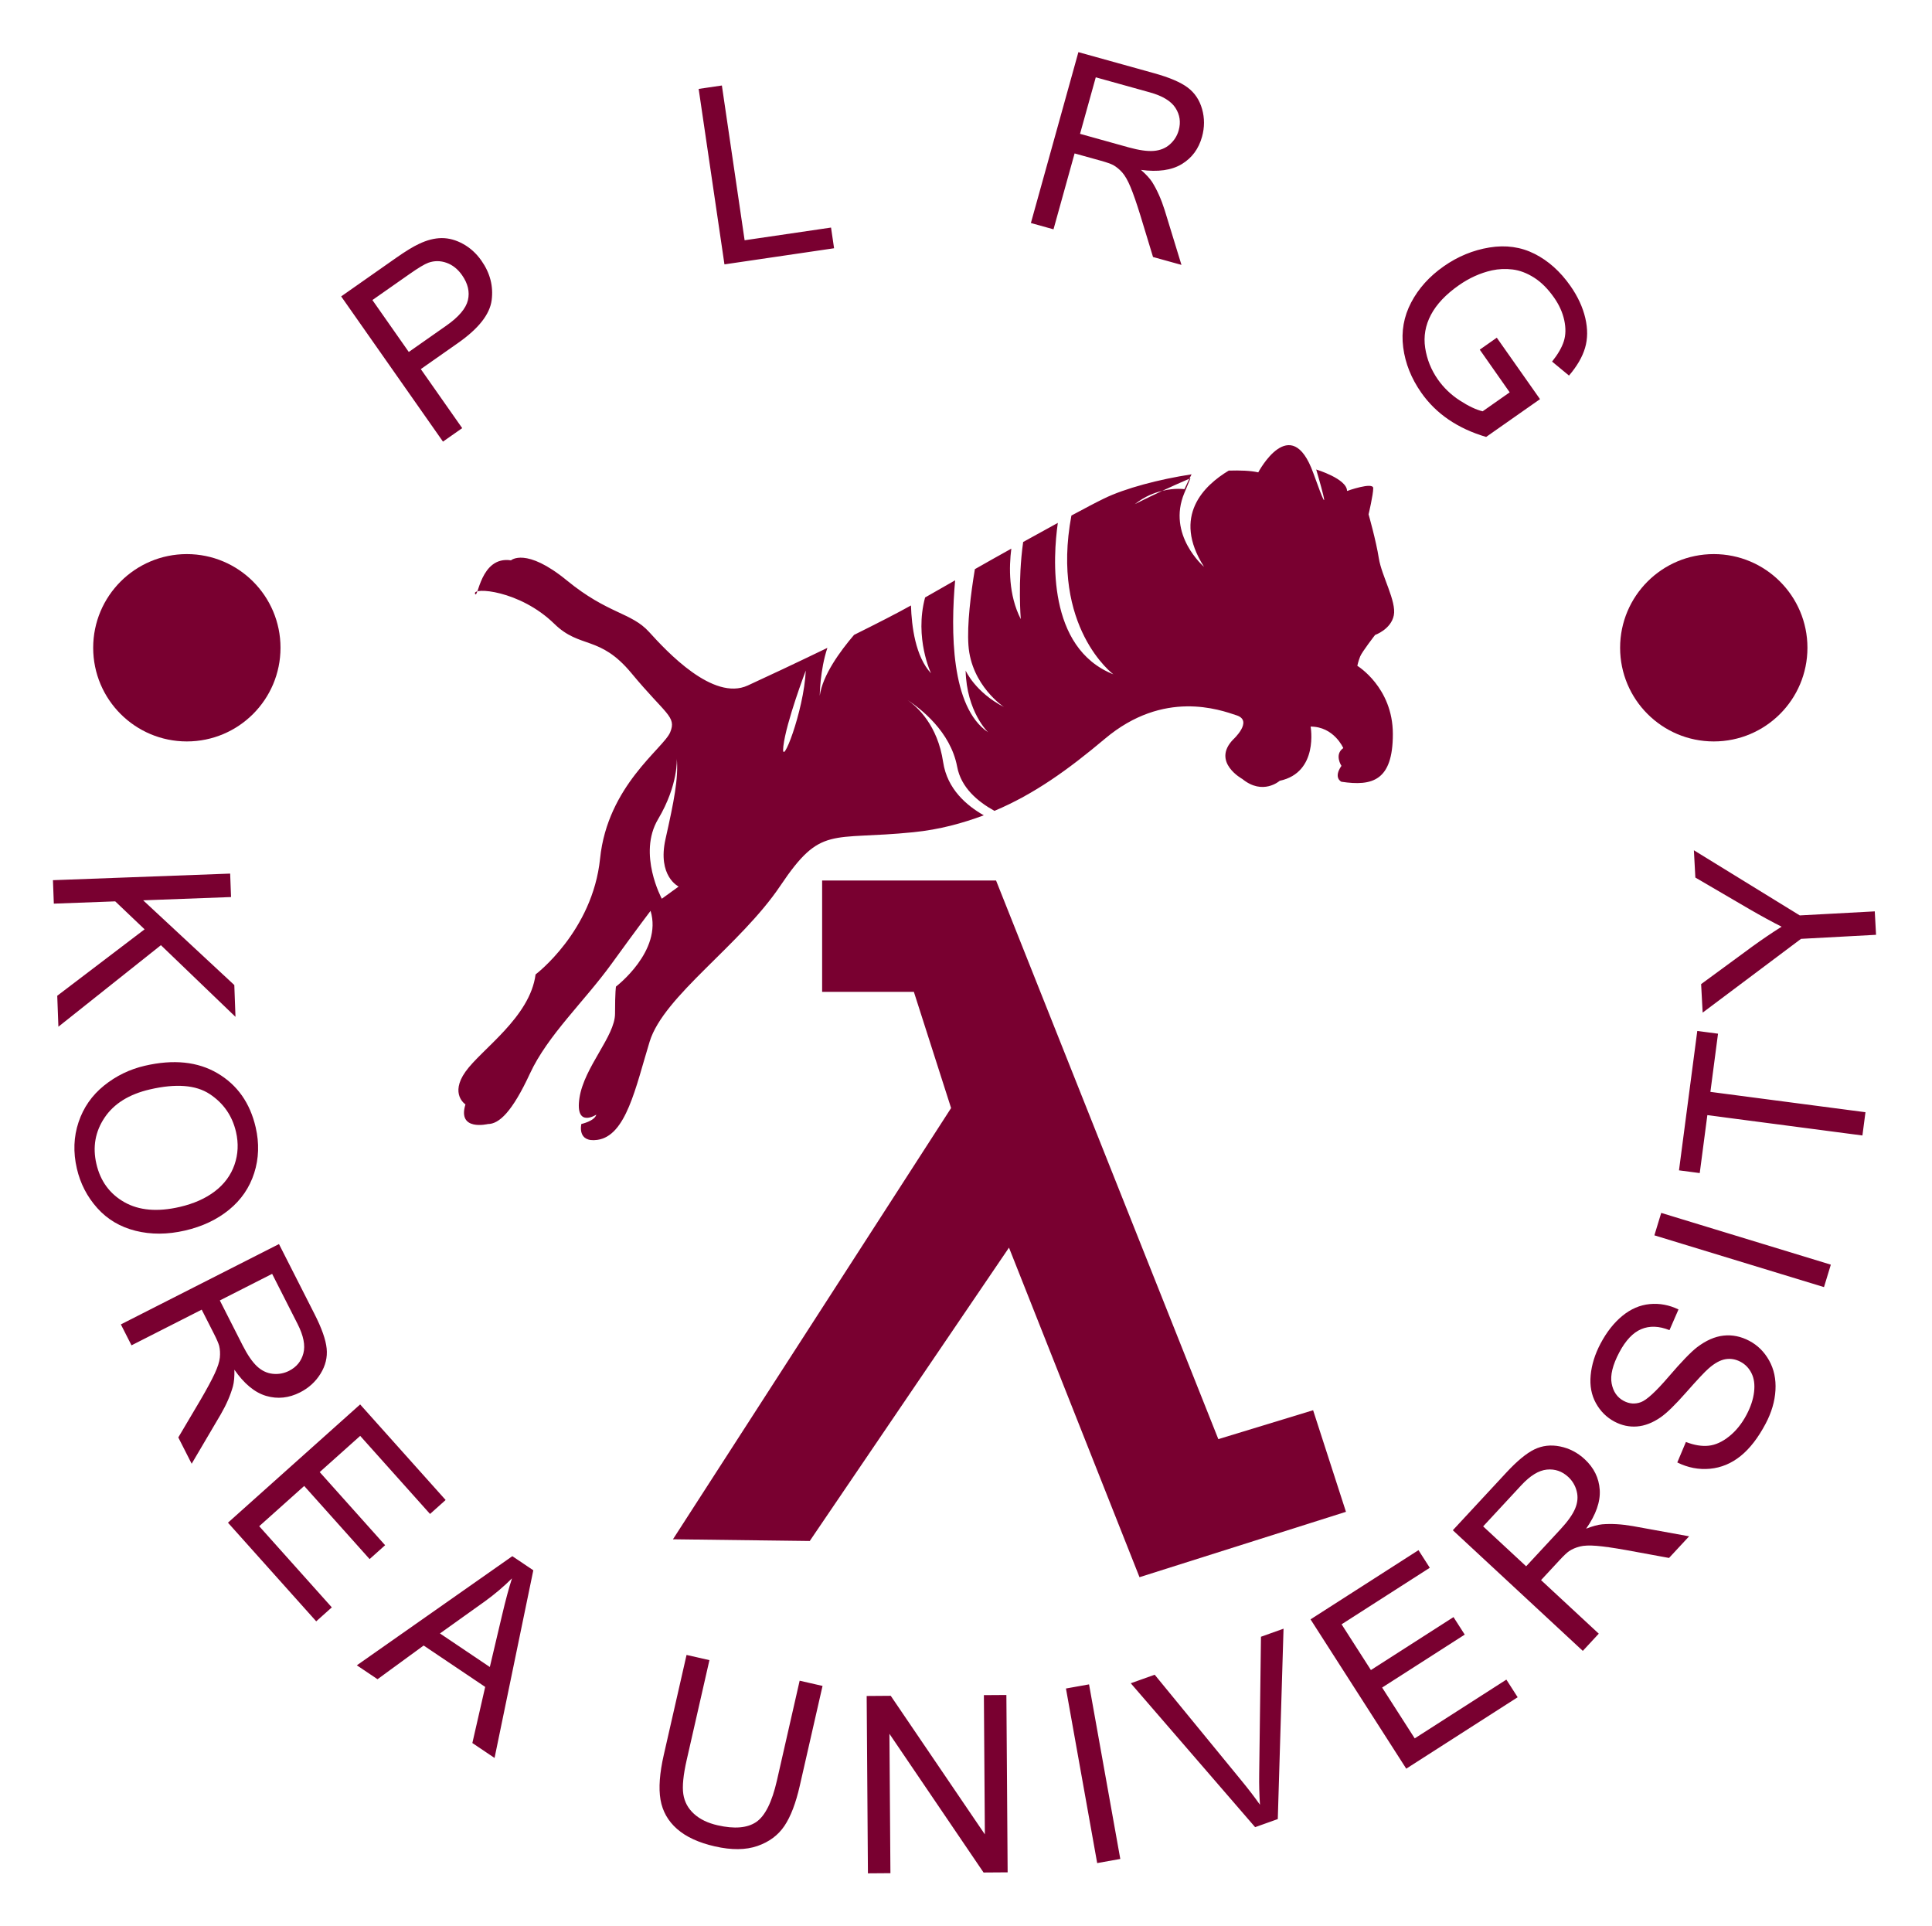<?xml version="1.0" encoding="utf-8"?>
<svg viewBox="190.758 176.95 116.978 116.59" xmlns="http://www.w3.org/2000/svg">
  <defs>
    <path id="path-1" d="M 213.57 122.407 C 210.108 208.049 331.086 200.8 323.373 121.582"/>
    <path id="path-2" d="M 231.197 178.983 C 247.326 157.766 288.165 161.144 295.938 183.151"/>
  </defs>
  <ellipse style="fill: rgb(121, 0, 48);" cx="202.071" cy="216.167" rx="5.671" ry="5.671"/>
  <path d="M 213.357 123.766 L 224.087 123.367 L 224.14 124.787 L 218.819 124.985 L 224.338 130.115 L 224.409 132.04 L 219.894 127.701 L 213.687 132.637 L 213.617 130.763 L 218.906 126.741 L 217.128 125.048 L 213.41 125.186 Z M 218.92 135.001 Q 221.525 134.398 223.322 135.456 Q 225.119 136.514 225.631 138.726 Q 225.966 140.175 225.542 141.498 Q 225.119 142.821 224.022 143.717 Q 222.925 144.614 221.355 144.977 Q 219.764 145.345 218.36 144.993 Q 216.955 144.642 216.037 143.613 Q 215.119 142.585 214.804 141.222 Q 214.462 139.745 214.907 138.417 Q 215.351 137.089 216.447 136.204 Q 217.543 135.319 218.92 135.001 Z M 219.229 136.433 Q 217.338 136.87 216.485 138.139 Q 215.632 139.407 215.987 140.941 Q 216.348 142.504 217.681 143.26 Q 219.013 144.015 221.033 143.548 Q 222.31 143.253 223.163 142.601 Q 224.015 141.949 224.348 140.996 Q 224.68 140.043 224.441 139.009 Q 224.101 137.539 222.846 136.713 Q 221.591 135.886 219.229 136.433 Z M 217.469 150.66 L 227.042 145.796 L 229.198 150.04 Q 229.849 151.32 229.929 152.117 Q 230.01 152.914 229.559 153.644 Q 229.109 154.374 228.319 154.775 Q 227.3 155.293 226.266 154.989 Q 225.232 154.684 224.343 153.403 Q 224.357 154.028 224.255 154.409 Q 224.027 155.223 223.516 156.107 L 221.756 159.096 L 220.947 157.503 L 222.295 155.224 Q 222.874 154.231 223.149 153.64 Q 223.424 153.048 223.462 152.671 Q 223.5 152.295 223.423 151.964 Q 223.359 151.726 223.11 151.236 L 222.364 149.767 L 218.113 151.927 Z M 223.461 149.209 L 224.844 151.932 Q 225.286 152.8 225.714 153.199 Q 226.143 153.597 226.667 153.651 Q 227.191 153.705 227.655 153.47 Q 228.334 153.124 228.521 152.409 Q 228.708 151.694 228.167 150.63 L 226.628 147.6 Z M 223.954 162.664 L 231.957 155.505 L 237.133 161.291 L 236.189 162.136 L 231.96 157.409 L 229.509 159.601 L 233.469 164.028 L 232.53 164.868 L 228.57 160.441 L 225.846 162.878 L 230.241 167.791 L 229.297 168.636 Z M 231.757 171.299 L 241.172 164.692 L 242.442 165.546 L 240.095 176.908 L 238.751 176.004 L 239.528 172.607 L 235.802 170.101 L 233.009 172.141 Z M 236.789 169.37 L 239.809 171.402 L 240.539 168.309 Q 240.87 166.898 241.15 166.036 Q 240.403 166.779 239.525 167.415 Z M 258.568 172.231 L 259.954 172.547 L 258.575 178.595 Q 258.216 180.173 257.647 181.02 Q 257.079 181.867 256.014 182.237 Q 254.949 182.607 253.436 182.262 Q 251.964 181.927 251.144 181.206 Q 250.325 180.486 250.143 179.435 Q 249.962 178.383 250.342 176.719 L 251.72 170.671 L 253.105 170.986 L 251.729 177.028 Q 251.418 178.392 251.524 179.096 Q 251.63 179.8 252.168 180.29 Q 252.706 180.781 253.599 180.984 Q 255.127 181.333 255.935 180.788 Q 256.742 180.243 257.192 178.272 Z M 262.702 183.893 L 262.626 173.156 L 264.083 173.145 L 269.782 181.535 L 269.723 173.105 L 271.085 173.096 L 271.161 183.833 L 269.703 183.843 L 264.004 175.446 L 264.064 183.883 Z M 276.583 183.273 L 274.692 172.703 L 276.09 172.453 L 277.982 183.022 Z M 286.146 181.098 L 278.616 172.386 L 280.065 171.869 L 285.316 178.276 Q 285.949 179.045 286.439 179.741 Q 286.378 178.83 286.392 177.891 L 286.5 169.57 L 287.866 169.082 L 287.518 180.608 Z M 295.296 177.557 L 289.501 168.517 L 296.037 164.327 L 296.721 165.394 L 291.381 168.817 L 293.156 171.586 L 298.157 168.38 L 298.837 169.44 L 293.836 172.646 L 295.809 175.723 L 301.358 172.165 L 302.042 173.232 Z M 305.986 170.426 L 298.116 163.122 L 301.354 159.632 Q 302.33 158.58 303.051 158.229 Q 303.771 157.878 304.612 158.049 Q 305.452 158.22 306.102 158.823 Q 306.94 159.6 307.011 160.675 Q 307.082 161.75 306.187 163.028 Q 306.769 162.799 307.161 162.763 Q 308.004 162.695 309.01 162.87 L 312.423 163.489 L 311.207 164.799 L 308.603 164.321 Q 307.471 164.12 306.821 164.066 Q 306.172 164.013 305.805 164.107 Q 305.438 164.201 305.154 164.388 Q 304.952 164.53 304.579 164.933 L 303.458 166.141 L 306.953 169.384 Z M 302.556 165.304 L 304.633 163.065 Q 305.296 162.351 305.522 161.811 Q 305.748 161.272 305.617 160.761 Q 305.487 160.25 305.106 159.896 Q 304.547 159.378 303.811 159.45 Q 303.076 159.521 302.263 160.396 L 299.952 162.888 Z M 311.707 159.018 L 312.229 157.778 Q 312.986 158.071 313.605 158.004 Q 314.224 157.938 314.848 157.439 Q 315.472 156.94 315.9 156.131 Q 316.279 155.412 316.356 154.749 Q 316.434 154.085 316.203 153.62 Q 315.973 153.154 315.533 152.922 Q 315.086 152.686 314.615 152.768 Q 314.145 152.851 313.604 153.327 Q 313.253 153.631 312.247 154.773 Q 311.242 155.915 310.687 156.292 Q 309.971 156.784 309.267 156.839 Q 308.563 156.893 307.909 156.548 Q 307.19 156.168 306.781 155.43 Q 306.372 154.692 306.462 153.737 Q 306.552 152.782 307.058 151.824 Q 307.616 150.768 308.382 150.142 Q 309.148 149.515 310.038 149.43 Q 310.928 149.345 311.78 149.754 L 311.234 151.007 Q 310.283 150.628 309.527 150.946 Q 308.771 151.263 308.193 152.357 Q 307.591 153.497 307.733 154.239 Q 307.875 154.981 308.465 155.292 Q 308.976 155.563 309.502 155.368 Q 310.023 155.18 311.179 153.831 Q 312.335 152.483 312.895 152.05 Q 313.715 151.423 314.51 151.338 Q 315.305 151.252 316.069 151.656 Q 316.826 152.056 317.267 152.844 Q 317.708 153.632 317.651 154.642 Q 317.594 155.651 317.057 156.668 Q 316.376 157.957 315.54 158.629 Q 314.705 159.302 313.688 159.399 Q 312.672 159.495 311.707 159.018 Z M 320.589 148.402 L 310.32 145.268 L 310.734 143.909 L 321.004 147.043 Z M 322.916 139.222 L 313.527 137.99 L 313.066 141.498 L 311.81 141.333 L 312.917 132.895 L 314.173 133.059 L 313.711 136.582 L 323.101 137.814 Z M 323.741 127.073 L 319.199 127.318 L 313.243 131.784 L 313.15 130.058 L 316.268 127.77 Q 317.143 127.136 318.023 126.582 Q 317.156 126.145 316.065 125.514 L 312.801 123.607 L 312.712 121.955 L 319.123 125.899 L 323.664 125.654 Z" transform="matrix(1, 0, 0, 1, -19.393, 106.472)" style="fill: rgb(121, 0, 48); white-space: pre;"/>
  <path d="M 231.183 177.151 L 225.019 168.36 L 228.335 166.034 Q 229.211 165.42 229.731 165.181 Q 230.455 164.834 231.105 164.83 Q 231.755 164.826 232.404 165.185 Q 233.054 165.543 233.512 166.197 Q 234.299 167.318 234.13 168.595 Q 233.96 169.872 232.095 171.18 L 229.841 172.761 L 232.347 176.335 Z M 229.113 171.724 L 231.386 170.13 Q 232.513 169.34 232.693 168.588 Q 232.872 167.836 232.338 167.074 Q 231.951 166.522 231.397 166.325 Q 230.843 166.128 230.299 166.321 Q 229.95 166.45 229.159 167.005 L 226.91 168.581 Z M 248.226 166.421 L 246.664 155.798 L 248.07 155.591 L 249.447 164.961 L 254.679 164.192 L 254.863 165.445 Z M 266.78 163.917 L 269.656 153.572 L 274.243 154.848 Q 275.626 155.232 276.268 155.711 Q 276.911 156.19 277.145 157.016 Q 277.379 157.841 277.142 158.695 Q 276.836 159.796 275.913 160.352 Q 274.99 160.909 273.444 160.7 Q 273.915 161.112 274.127 161.444 Q 274.573 162.162 274.88 163.136 L 275.897 166.452 L 274.175 165.974 L 273.404 163.441 Q 273.064 162.342 272.813 161.74 Q 272.562 161.139 272.31 160.856 Q 272.058 160.573 271.762 160.407 Q 271.543 160.293 271.014 160.145 L 269.426 159.704 L 268.149 164.298 Z M 269.756 158.518 L 272.698 159.337 Q 273.637 159.598 274.22 159.551 Q 274.803 159.504 275.197 159.154 Q 275.591 158.803 275.73 158.302 Q 275.934 157.568 275.533 156.947 Q 275.132 156.326 273.982 156.007 L 270.708 155.096 Z M 293.958 171.584 L 294.989 170.86 L 297.606 174.58 L 294.344 176.868 Q 293.059 176.49 292.075 175.82 Q 291.091 175.15 290.418 174.191 Q 289.51 172.895 289.323 171.448 Q 289.135 170 289.806 168.725 Q 290.477 167.449 291.773 166.541 Q 293.056 165.641 294.545 165.398 Q 296.034 165.155 297.28 165.784 Q 298.526 166.413 299.447 167.726 Q 300.115 168.68 300.347 169.667 Q 300.578 170.654 300.333 171.479 Q 300.089 172.303 299.361 173.153 L 298.337 172.306 Q 298.87 171.637 299.048 171.074 Q 299.226 170.511 299.074 169.803 Q 298.922 169.096 298.455 168.43 Q 297.896 167.633 297.245 167.221 Q 296.595 166.81 295.949 166.73 Q 295.303 166.651 294.69 166.785 Q 293.639 167.021 292.686 167.69 Q 291.51 168.514 291.002 169.474 Q 290.495 170.434 290.653 171.476 Q 290.812 172.519 291.421 173.389 Q 291.951 174.144 292.747 174.66 Q 293.542 175.176 294.133 175.316 L 295.77 174.168 Z" transform="matrix(1, 0, 0, 1, -13.604, 26.535)" style="fill: rgb(121, 0, 48); white-space: pre;"/>
  <g id="g-2" transform="matrix(0.023, 0, 0, 0.023, 228.277, 228.047)" style="">
    <g transform="translate(0,2090) scale(0.1,-0.1)">
      <path class="st0" d="M0,10450V0h10000h10000v10450v10450H10000H0V10450z M9979,19263c38-98,185-468,326-823s330-829,420-1055 c90-225,321-808,515-1295s425-1069,515-1295c90-225,242-609,339-852c97-244,255-642,352-885c97-244,249-627,339-853 c90-225,243-610,340-855s255-641,350-880s257-646,360-905c103-258,265-666,360-905s257-646,360-905c103-258,260-654,350-880 c90-225,261-655,380-955s273-687,342-860c68-173,128-319,133-324c4-4,124,28,267,72c925,289,2227,691,2228,689 c3-3,102-306,215-657c50-157,118-366,150-465c33-99,145-448,250-775c106-327,205-635,221-685c16-49,29-91,29-92s-28-11-62-22 c-35-10-207-65-383-121s-367-117-425-135s-292-92-520-165s-554-176-725-230c-170-54-454-144-630-200s-367-117-425-135 s-199-63-315-100c-115-37-257-82-315-100s-292-92-520-165c-1187-377-1110-353-1115-348c-2,3-136,341-358,903 c-52,132-179,452-281,710c-103,259-231,583-286,720c-54,138-191,484-305,770c-113,286-250,633-305,770c-54,138-191,484-305,770 c-113,286-293,741-400,1010c-107,270-291,735-410,1035s-260,658-315,795c-54,138-182,459-283,715s-186,470-188,477 c-2,6-45-50-96-125c-50-76-214-317-363-537c-150-220-323-476-386-570c-64-93-207-305-319-470c-237-350-526-775-710-1048 c-72-105-230-338-351-517c-292-430-680-1002-829-1222c-66-98-205-304-310-458c-104-154-249-367-320-473c-72-105-245-361-385-567 c-583-860-687-1013-796-1175c-64-93-175-258-247-365l-133-195l-1817-3l-1817-2l33,50c34,53,675,1046,842,1305 c192,298,810,1255,1207,1870c220,341,426,659,457,708c31,48,229,355,441,683s417,646,455,705c39,60,230,356,425,659 c195,302,400,620,455,705s228,354,385,596c157,243,317,491,355,550c39,60,243,377,455,705s417,646,455,705c39,60,230,356,425,659 c195,302,400,620,455,705s191,296,302,468s205,320,208,328c3,9-30,126-74,260c-43,134-154,476-246,759s-191,592-222,685 c-30,94-81,251-113,350c-103,316-154,474-240,742l-85,263H6538H5330v1465v1465h2289h2290L9979,19263z" style="fill: none;"/>
    </g>
    <polygon class="st1" points="533 96.175 533 389.175 774.5 389.175 872.5 695.075 168.3 1786.775 140.3 1830.175 500.4 1834.675 1024.9 1062.475 1368.5 1929.975 1912 1757.875 1825.5 1490.475 1576 1566.575 990.9 96.175" style="fill: rgb(121, 0, 48);"/>
  </g>
  <path d="M 218.94 243.813 C 218.43 245.454 220.299 245.001 220.299 245.001 C 220.977 245.001 221.77 244.266 222.846 241.943 C 223.922 239.622 226.13 237.586 227.772 235.32 C 229.412 233.056 230.148 232.094 230.148 232.094 C 230.885 234.528 228.054 236.679 228.054 236.679 C 228.054 236.679 227.997 236.962 227.997 238.32 C 227.997 239.679 226.13 241.549 225.844 243.414 C 225.561 245.283 226.864 244.433 226.864 244.433 C 226.751 244.828 225.958 244.998 225.958 244.998 C 225.958 244.998 225.677 246.132 226.921 245.961 C 228.67 245.723 229.242 242.791 230.091 240.016 C 230.94 237.242 235.582 234.188 238.015 230.562 C 240.477 226.896 241.016 227.845 246.053 227.335 C 247.674 227.172 249.042 226.786 250.325 226.311 C 249.291 225.725 248.111 224.728 247.863 223.09 C 247.529 220.857 246.314 219.756 245.716 219.339 C 246.473 219.835 248.309 221.223 248.713 223.374 C 248.95 224.637 249.958 225.483 250.971 226.041 C 253.384 225.023 255.437 223.544 257.659 221.675 C 261.223 218.674 264.619 219.921 265.64 220.261 C 266.656 220.6 265.413 221.731 265.413 221.731 C 264.11 223.092 265.977 224.11 265.977 224.11 C 267.223 225.129 268.241 224.221 268.241 224.221 C 270.62 223.713 270.112 220.939 270.112 220.939 C 271.527 220.939 272.091 222.24 272.091 222.24 C 271.527 222.636 271.979 223.316 271.979 223.316 C 271.469 224.052 271.979 224.279 271.979 224.279 C 273.848 224.56 275.092 224.221 275.092 221.391 C 275.092 218.56 272.941 217.26 272.941 217.26 C 272.941 217.26 272.998 216.977 273.113 216.693 C 273.226 216.41 274.016 215.392 274.016 215.392 C 274.016 215.392 274.98 215.052 275.15 214.204 C 275.32 213.356 274.415 211.827 274.243 210.75 C 274.075 209.675 273.622 208.089 273.622 208.089 C 273.622 208.089 273.904 206.902 273.904 206.504 C 273.904 206.109 272.318 206.674 272.318 206.674 C 272.318 205.937 270.451 205.374 270.451 205.374 C 270.451 205.374 271.638 209.392 270.279 205.599 C 268.919 201.808 266.942 205.548 266.942 205.548 C 266.484 205.443 265.854 205.421 265.155 205.441 C 263.681 206.327 261.695 208.179 263.658 211.264 C 263.658 211.264 261.394 209.34 262.471 206.79 C 262.657 206.346 262.761 206.091 262.838 205.904 C 262.816 205.915 262.794 205.921 262.771 205.932 C 262.634 206.212 262.471 206.566 262.471 206.566 C 262.471 206.566 261.909 206.477 261.132 206.666 C 260.157 207.122 259.47 207.472 259.47 207.472 C 260.087 206.99 260.641 206.786 261.132 206.666 C 261.621 206.439 262.18 206.184 262.771 205.932 C 262.826 205.817 262.875 205.727 262.905 205.667 C 260.953 205.964 258.875 206.51 257.601 207.133 C 257.123 207.365 256.419 207.736 255.629 208.162 C 254.361 214.937 258.169 217.775 258.169 217.775 C 254.142 216.176 254.513 210.684 254.807 208.607 C 254.147 208.969 253.433 209.361 252.708 209.763 C 252.373 212.136 252.564 214.434 252.564 214.434 C 251.814 212.965 251.849 211.278 251.991 210.166 C 251.235 210.586 250.498 211.001 249.784 211.408 C 249.536 212.905 249.306 214.75 249.395 216.018 C 249.565 218.452 251.546 219.755 251.546 219.755 C 249.791 218.849 249.225 217.546 249.225 217.546 C 249.28 220.038 250.585 221.283 250.585 221.283 C 248.319 219.762 248.319 215.112 248.589 212.083 C 247.868 212.493 247.275 212.834 246.77 213.122 C 246.11 215.578 247.13 217.714 247.13 217.714 C 246.181 216.698 245.955 214.863 245.915 213.606 C 245.083 214.073 243.824 214.714 242.47 215.387 C 241.627 216.371 240.562 217.828 240.392 219.074 C 240.392 219.074 240.4 217.528 240.855 216.173 C 238.931 217.103 237.044 217.989 236.031 218.452 C 233.937 219.414 231.135 216.397 230.059 215.21 C 228.983 214.022 227.574 214.133 225.084 212.094 C 222.597 210.057 221.697 210.874 221.697 210.874 C 219.829 210.591 219.701 213.301 219.521 212.896 C 219.341 212.49 222.222 212.667 224.323 214.72 C 225.882 216.245 227.07 215.389 228.993 217.709 C 231.061 220.209 231.735 220.323 231.336 221.284 C 230.941 222.248 227.545 224.512 227.092 228.925 C 226.639 233.343 223.186 235.944 223.186 235.944 C 222.847 238.548 219.904 240.472 218.942 241.832 C 217.979 243.19 218.94 243.813 218.94 243.813 Z M 238.188 222.133 C 238.357 220.662 239.546 217.546 239.546 217.546 C 239.432 220.038 238.016 223.603 238.188 222.133 Z M 230.601 226.549 C 231.846 224.453 231.735 222.87 231.735 222.87 C 231.846 224.059 231.563 225.474 231.055 227.738 C 230.546 230.002 231.848 230.624 231.848 230.624 L 230.829 231.361 C 230.829 231.361 229.355 228.645 230.601 226.549 Z" data-fill-palette-color="accent" style="fill: rgb(121, 0, 48);"/>
  <ellipse style="fill: none;" cx="249.152" cy="235.1" rx="43.118" ry="43.118"/>
  <ellipse style="fill: rgb(121, 0, 48);" cx="294.523" cy="216.167" rx="5.671" ry="5.671"/>
</svg>